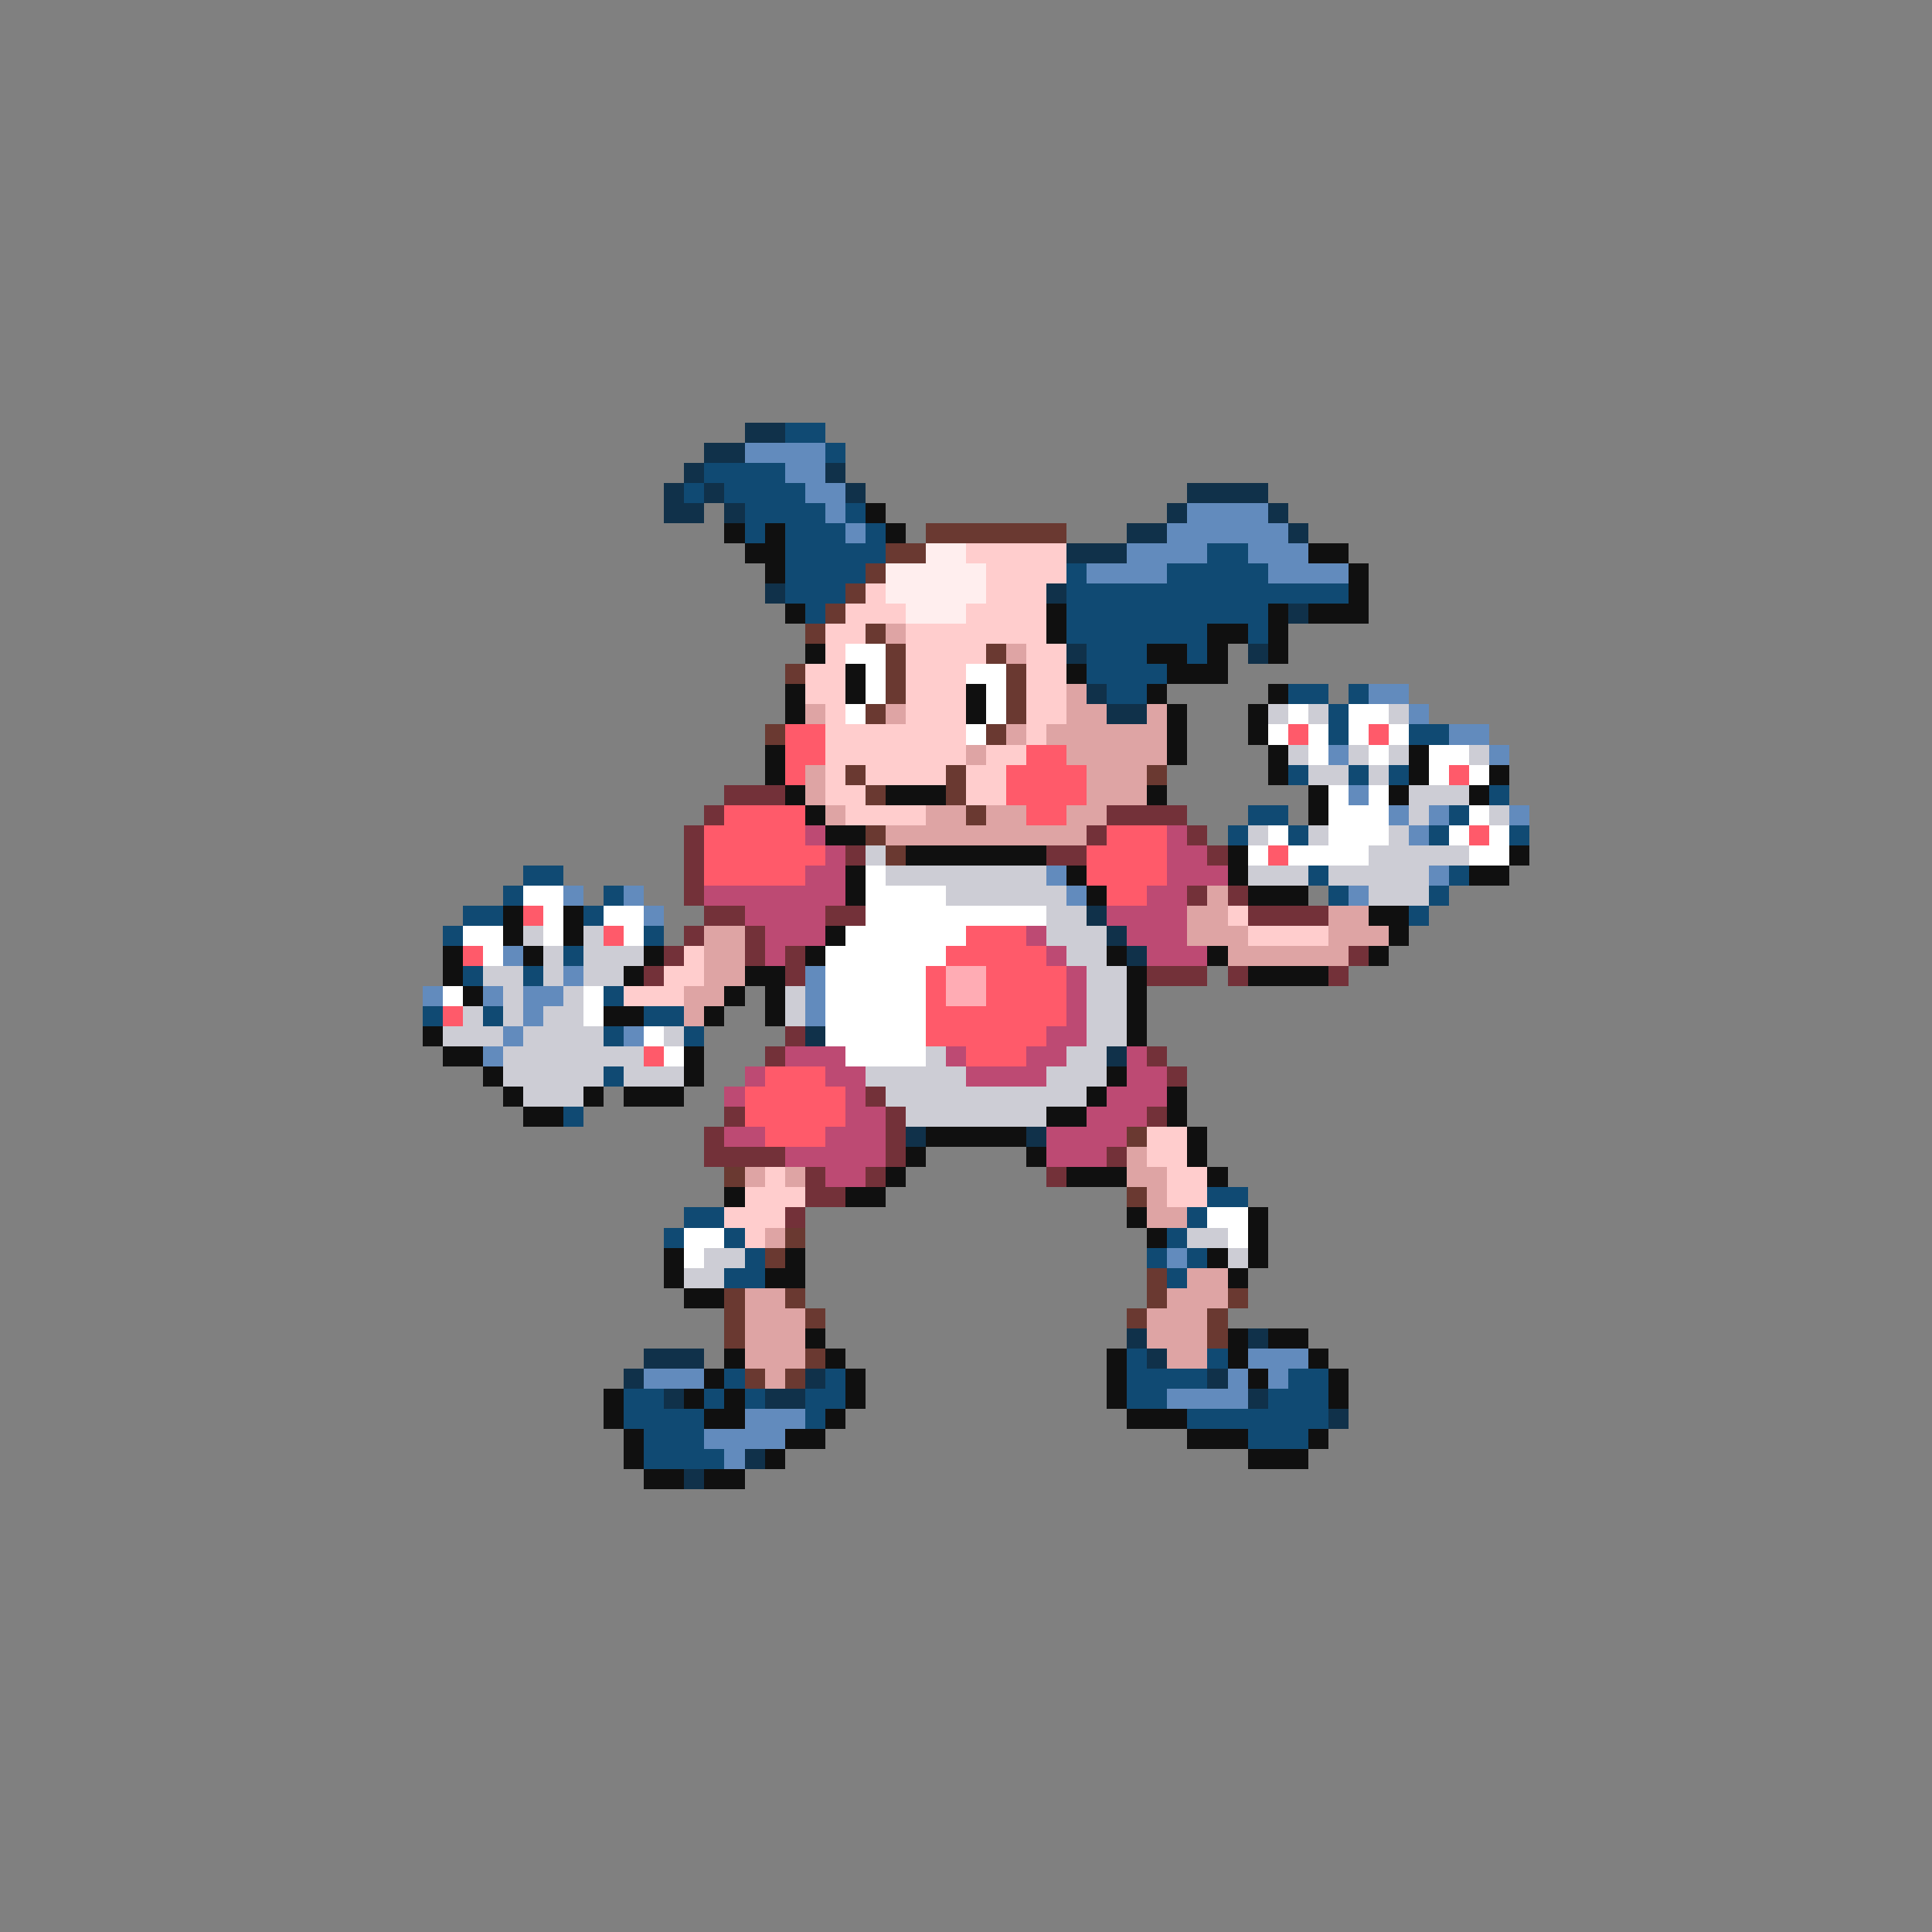 <svg xmlns="http://www.w3.org/2000/svg" viewBox="0 -0.5 96 96" shape-rendering="crispEdges">
<rect x="0" y="-0.5" width="96" height="96" fill="#808080" stroke="none"/>
<path stroke="#10314a" d="M37 21h2M35 22h2M34 23h1M41 23h1M33 24h1M35 24h1M42 24h1M59 24h4M33 25h2M36 25h1M58 25h1M63 25h1M56 26h2M64 26h1M53 27h3M38 29h1M52 29h1M64 30h1M53 32h1M62 32h1M54 34h1M55 35h2M54 45h1M55 46h1M56 47h1M40 51h1M55 52h1M45 56h1M51 56h1M56 66h1M62 66h1M32 67h3M57 67h1M31 68h1M40 68h1M60 68h1M33 69h1M38 69h2M62 69h1M66 70h1M37 72h1M34 73h1" />
<path stroke="#104a73" d="M39 21h2M41 22h1M35 23h4M34 24h1M36 24h4M37 25h4M42 25h1M37 26h1M39 26h3M43 26h1M39 27h5M60 27h2M39 28h4M53 28h1M58 28h5M39 29h3M53 29h14M40 30h1M53 30h10M53 31h7M62 31h1M54 32h3M59 32h1M54 33h4M55 34h2M64 34h2M67 34h1M66 35h1M66 36h1M70 36h2M64 38h1M67 38h1M69 38h1M74 39h1M62 40h2M72 40h1M61 41h1M64 41h1M71 41h1M75 41h1M26 43h2M65 43h1M72 43h1M25 44h1M30 44h1M66 44h1M71 44h1M23 45h2M29 45h1M70 45h1M22 46h1M32 46h1M28 47h1M23 48h1M26 48h1M30 49h1M21 50h1M24 50h1M32 50h2M30 51h1M34 51h1M30 53h1M28 55h1M60 59h2M34 60h2M59 60h1M33 61h1M36 61h1M58 61h1M37 62h1M57 62h1M59 62h1M36 63h2M58 63h1M56 67h1M60 67h1M36 68h1M41 68h1M56 68h4M64 68h2M31 69h2M35 69h1M37 69h1M40 69h2M56 69h2M63 69h3M31 70h4M40 70h1M59 70h7M32 71h3M62 71h3M32 72h4" />
<path stroke="#628bbd" d="M37 22h4M39 23h2M40 24h2M41 25h1M59 25h4M42 26h1M58 26h6M56 27h4M62 27h3M54 28h4M63 28h4M68 34h2M70 35h1M72 36h2M66 37h1M74 37h1M67 39h1M69 40h1M71 40h1M75 40h1M70 41h1M52 43h1M71 43h1M28 44h1M31 44h1M53 44h1M67 44h1M32 45h1M25 47h1M28 48h1M40 48h1M21 49h1M24 49h1M26 49h2M40 49h1M26 50h1M40 50h1M25 51h1M31 51h1M24 52h1M58 62h1M62 67h3M32 68h3M61 68h1M63 68h1M58 69h4M37 70h3M35 71h4M36 72h1" />
<path stroke="#101010" d="M43 25h1M36 26h1M38 26h1M44 26h1M37 27h2M65 27h2M38 28h1M67 28h1M67 29h1M39 30h1M52 30h1M63 30h1M65 30h3M52 31h1M60 31h2M63 31h1M40 32h1M57 32h2M60 32h1M63 32h1M42 33h1M53 33h1M58 33h3M39 34h1M42 34h1M48 34h1M57 34h1M63 34h1M39 35h1M48 35h1M58 35h1M62 35h1M58 36h1M62 36h1M38 37h1M58 37h1M63 37h1M70 37h1M38 38h1M63 38h1M70 38h1M74 38h1M39 39h1M44 39h3M57 39h1M65 39h1M69 39h1M73 39h1M40 40h1M65 40h1M41 41h2M45 42h7M61 42h1M75 42h1M42 43h1M53 43h1M61 43h1M73 43h2M42 44h1M54 44h1M62 44h3M25 45h1M28 45h1M68 45h2M25 46h1M28 46h1M41 46h1M69 46h1M22 47h1M26 47h1M32 47h1M40 47h1M55 47h1M60 47h1M68 47h1M22 48h1M31 48h1M37 48h2M56 48h1M62 48h4M23 49h1M36 49h1M38 49h1M56 49h1M30 50h2M35 50h1M38 50h1M56 50h1M21 51h1M56 51h1M22 52h2M34 52h1M24 53h1M34 53h1M55 53h1M25 54h1M29 54h1M31 54h3M54 54h1M58 54h1M26 55h2M52 55h2M58 55h1M46 56h5M59 56h1M45 57h1M51 57h1M59 57h1M44 58h1M53 58h3M60 58h1M36 59h1M42 59h2M56 60h1M62 60h1M57 61h1M62 61h1M33 62h1M39 62h1M60 62h1M62 62h1M33 63h1M38 63h2M61 63h1M34 64h2M40 66h1M61 66h1M63 66h2M36 67h1M41 67h1M55 67h1M61 67h1M65 67h1M35 68h1M42 68h1M55 68h1M62 68h1M66 68h1M30 69h1M34 69h1M36 69h1M42 69h1M55 69h1M66 69h1M30 70h1M35 70h2M41 70h1M56 70h3M31 71h1M39 71h2M59 71h3M65 71h1M31 72h1M38 72h1M62 72h3M32 73h2M35 73h2" />
<path stroke="#6a3931" d="M46 26h7M44 27h2M43 28h1M42 29h1M41 30h1M40 31h1M43 31h1M44 32h1M49 32h1M39 33h1M44 33h1M50 33h1M44 34h1M50 34h1M43 35h1M50 35h1M38 36h1M49 36h1M42 38h1M47 38h1M57 38h1M43 39h1M47 39h1M48 40h1M43 41h1M44 42h1M56 56h1M36 58h1M56 59h1M39 61h1M38 62h1M57 63h1M36 64h1M39 64h1M57 64h1M61 64h1M36 65h1M40 65h1M56 65h1M60 65h1M36 66h1M60 66h1M40 67h1M37 68h1M39 68h1" />
<path stroke="#ffeeee" d="M46 27h2M44 28h5M44 29h5M45 30h3" />
<path stroke="#ffcdcd" d="M48 27h5M49 28h4M43 29h1M49 29h3M42 30h3M48 30h4M41 31h2M45 31h7M41 32h1M45 32h4M51 32h2M40 33h2M45 33h3M51 33h2M40 34h2M45 34h3M51 34h2M41 35h1M45 35h3M51 35h2M41 36h7M51 36h1M41 37h7M49 37h2M41 38h1M43 38h4M48 38h2M41 39h2M48 39h2M42 40h4M61 45h1M62 46h4M34 47h1M33 48h2M31 49h3M57 56h2M57 57h2M38 58h1M58 58h2M37 59h3M58 59h2M36 60h3M37 61h1" />
<path stroke="#dea4a4" d="M44 31h1M50 32h1M53 34h1M40 35h1M44 35h1M53 35h2M57 35h1M50 36h1M52 36h6M48 37h1M53 37h5M40 38h1M54 38h3M40 39h1M54 39h3M41 40h1M46 40h2M49 40h2M53 40h2M44 41h10M60 44h1M59 45h2M66 45h2M35 46h2M59 46h3M66 46h3M35 47h2M61 47h6M35 48h2M34 49h2M34 50h1M56 57h1M37 58h1M39 58h1M56 58h2M57 59h1M57 60h2M38 61h1M59 63h2M37 64h2M58 64h3M37 65h3M57 65h3M37 66h3M57 66h3M37 67h3M58 67h2M38 68h1" />
<path stroke="#ffffff" d="M42 32h2M43 33h1M48 33h2M43 34h1M49 34h1M42 35h1M49 35h1M64 35h1M67 35h2M48 36h1M63 36h1M65 36h1M67 36h1M69 36h1M65 37h1M68 37h1M71 37h2M71 38h1M73 38h1M66 39h1M68 39h1M66 40h3M73 40h1M63 41h1M66 41h3M72 41h1M74 41h1M62 42h1M64 42h4M73 42h2M43 43h1M26 44h2M43 44h4M27 45h1M30 45h2M43 45h9M23 46h2M27 46h1M31 46h1M42 46h6M24 47h1M41 47h6M41 48h5M22 49h1M29 49h1M41 49h5M29 50h1M41 50h5M32 51h1M41 51h5M33 52h1M42 52h4M60 60h2M34 61h2M61 61h1M34 62h1" />
<path stroke="#cdcdd5" d="M63 35h1M65 35h1M69 35h1M64 37h1M67 37h1M69 37h1M73 37h1M65 38h2M68 38h1M70 39h3M70 40h1M74 40h1M62 41h1M65 41h1M69 41h1M43 42h1M68 42h5M44 43h8M62 43h3M66 43h5M47 44h6M68 44h3M52 45h2M26 46h1M29 46h1M52 46h3M27 47h1M29 47h3M53 47h2M24 48h2M27 48h1M29 48h2M54 48h2M25 49h1M28 49h1M39 49h1M54 49h2M23 50h1M25 50h1M27 50h2M39 50h1M54 50h2M22 51h3M26 51h4M33 51h1M54 51h2M25 52h7M46 52h1M53 52h2M25 53h5M31 53h3M43 53h5M52 53h3M26 54h3M44 54h10M45 55h7M59 61h2M35 62h2M61 62h1M34 63h2" />
<path stroke="#ff5a6a" d="M39 36h2M64 36h1M68 36h1M39 37h2M51 37h2M39 38h1M50 38h4M72 38h1M50 39h4M36 40h4M51 40h2M35 41h5M55 41h3M73 41h1M35 42h6M54 42h4M63 42h1M35 43h5M54 43h4M55 44h2M26 45h1M30 46h1M48 46h3M23 47h1M47 47h5M46 48h1M49 48h4M46 49h1M49 49h4M22 50h1M46 50h7M46 51h6M32 52h1M48 52h3M38 53h3M37 54h5M37 55h5M38 56h3" />
<path stroke="#733139" d="M36 39h3M35 40h1M55 40h4M34 41h1M54 41h1M59 41h1M34 42h1M42 42h1M52 42h2M60 42h1M34 43h1M34 44h1M59 44h1M61 44h1M35 45h2M41 45h2M62 45h4M34 46h1M37 46h1M33 47h1M37 47h1M39 47h1M67 47h1M32 48h1M39 48h1M57 48h3M61 48h1M66 48h1M39 51h1M38 52h1M57 52h1M58 53h1M43 54h1M36 55h1M44 55h1M57 55h1M35 56h1M44 56h1M35 57h4M44 57h1M55 57h1M40 58h1M43 58h1M52 58h1M40 59h2M39 60h1" />
<path stroke="#bd4a73" d="M40 41h1M58 41h1M41 42h1M58 42h2M40 43h2M58 43h3M35 44h7M57 44h2M37 45h4M55 45h4M38 46h3M51 46h1M56 46h3M38 47h1M52 47h1M57 47h3M53 48h1M53 49h1M53 50h1M52 51h2M39 52h3M47 52h1M51 52h2M56 52h1M37 53h1M41 53h2M48 53h4M56 53h2M36 54h1M42 54h1M55 54h3M42 55h2M54 55h3M36 56h2M41 56h3M52 56h4M39 57h5M52 57h3M41 58h2" />
<path stroke="#ffacb4" d="M47 48h2M47 49h2" />
</svg>